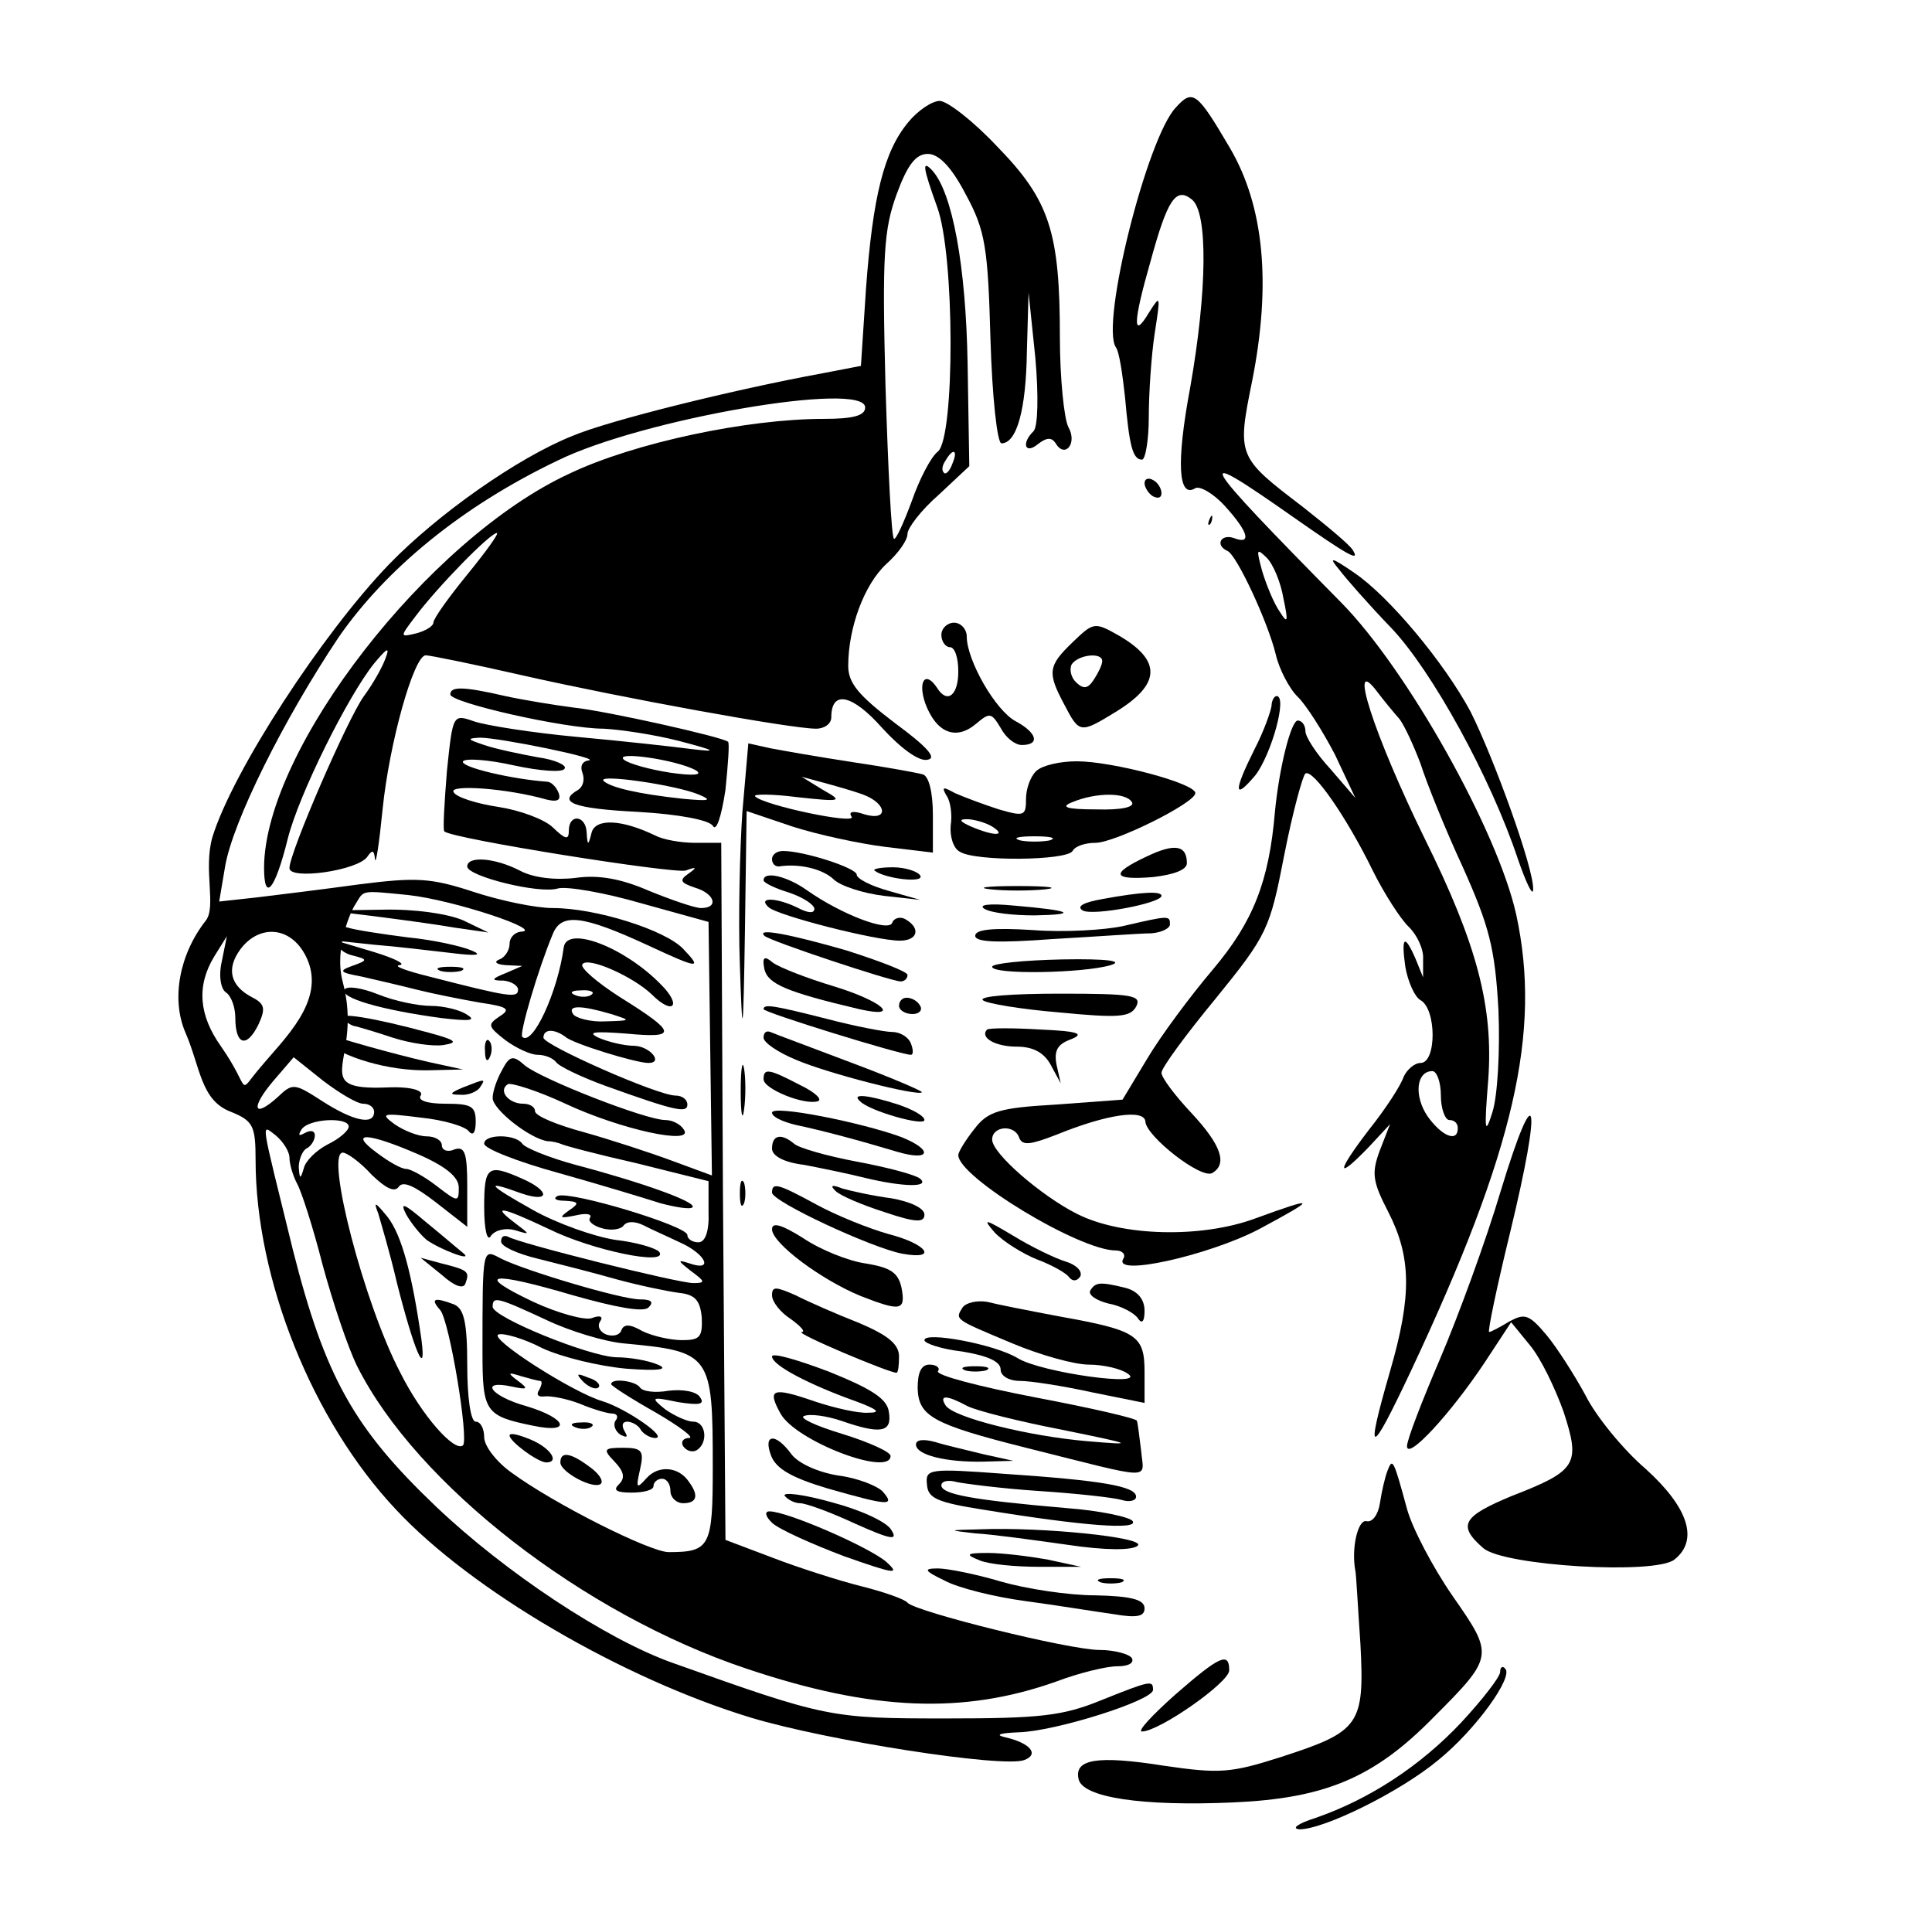 <?xml version="1.0" encoding="utf-8"?>
<svg version="1.0" width="237pt" height="235pt" viewBox="0 0 237 235" preserveAspectRatio="xMidYMid meet" xmlns="http://www.w3.org/2000/svg">
  <g transform="matrix(0.1, 0, 0, -0.1, 5.862, 244.378)" fill="#000000" stroke="none">
    <path d="M 1383.835 2312 C 1348.524 2275 1291.402 2047 1310.096 2018 C 1314.251 2013 1318.405 1985 1321.521 1956 C 1326.714 1897 1330.868 1880 1342.292 1880 C 1346.446 1880 1350.601 1904 1350.601 1932 C 1350.601 1961 1353.716 2008 1357.871 2035 C 1365.141 2082 1365.141 2083 1350.601 2060 C 1330.868 2027 1330.868 2047 1352.678 2123 C 1373.449 2199 1383.835 2215 1403.568 2199 C 1423.301 2183 1422.262 2087 1401.491 1969 C 1383.835 1875 1386.951 1832 1407.722 1845 C 1412.915 1848 1429.532 1839 1444.072 1823 C 1473.152 1791 1477.307 1775 1454.458 1784 C 1438.879 1789 1431.609 1775 1447.188 1768 C 1458.612 1763 1497.039 1680 1506.387 1641 C 1510.541 1623 1523.004 1599 1533.389 1589 C 1543.775 1579 1564.547 1546 1579.087 1518 L 1604.012 1465 L 1573.894 1500 C 1556.238 1519 1542.737 1540 1542.737 1547 C 1542.737 1554 1538.582 1560 1533.389 1560 C 1525.081 1560 1510.541 1502 1505.348 1448 C 1498.078 1362 1478.345 1313 1429.532 1255 C 1401.491 1222 1365.141 1173 1348.524 1145 L 1318.405 1095 L 1237.396 1089 C 1167.812 1085 1153.272 1081 1136.655 1059 C 1126.269 1046 1116.922 1031 1116.922 1027 C 1116.922 1000 1265.438 910 1310.096 910 C 1318.405 910 1322.559 905 1319.444 900 C 1304.904 877 1424.339 904 1485.615 936 C 1558.315 975 1557.277 977 1480.422 949 C 1414.992 925 1317.366 927 1262.322 955 C 1218.702 977 1158.465 1029 1158.465 1046 C 1158.465 1063 1186.506 1065 1191.699 1048 C 1195.854 1038 1206.239 1040 1237.396 1052 C 1298.672 1077 1345.408 1084 1346.446 1068 C 1347.485 1050 1414.992 997 1428.494 1005 C 1447.188 1016 1439.918 1039 1402.529 1079 C 1382.796 1100 1366.179 1122 1366.179 1128 C 1366.179 1134 1396.298 1175 1432.648 1219 C 1496.001 1297 1499.117 1304 1516.772 1395 C 1527.158 1448 1539.621 1493 1542.737 1495 C 1552.084 1501 1593.627 1441 1625.822 1375 C 1639.324 1348 1659.057 1317 1669.442 1307 C 1679.828 1297 1688.137 1279 1687.098 1267 L 1687.098 1245 L 1677.751 1268 C 1664.249 1299 1660.095 1295 1665.288 1258 C 1668.404 1240 1676.712 1221 1683.982 1217 C 1703.715 1206 1703.715 1140 1683.982 1140 C 1676.712 1140 1667.365 1132 1663.211 1123 C 1660.095 1113 1641.401 1084 1620.629 1058 C 1580.125 1005 1580.125 995 1620.629 1037 L 1646.594 1065 L 1634.131 1033 C 1623.745 1005 1624.784 995 1644.517 957 C 1672.558 902 1673.597 855 1646.594 762 C 1615.437 654 1621.668 655 1672.558 763 C 1799.264 1033 1832.498 1178 1801.341 1322 C 1778.492 1425 1667.365 1623 1586.357 1705 C 1408.761 1885 1400.452 1899 1527.158 1810 C 1595.704 1762 1610.244 1754 1600.897 1769 C 1596.742 1776 1568.701 1799 1539.621 1822 C 1459.651 1883 1458.612 1884 1477.307 1976 C 1501.194 2096 1491.847 2191 1450.304 2262 C 1409.799 2331 1404.606 2335 1383.835 2312 Z M 1515.734 1710 C 1521.965 1681 1520.927 1678 1511.579 1693 C 1504.309 1703 1494.962 1726 1489.769 1743 C 1482.499 1770 1482.499 1772 1494.962 1760 C 1503.271 1752 1512.618 1729 1515.734 1710 Z M 1658.018 1562 C 1664.249 1554 1675.674 1529 1683.982 1507 C 1691.252 1484 1714.101 1427 1735.911 1380 C 1768.107 1308 1775.377 1281 1779.531 1205 C 1781.608 1155 1778.492 1100 1772.261 1080 C 1762.914 1050 1761.875 1056 1767.068 1120 C 1773.3 1209 1753.567 1285 1689.175 1415 C 1626.861 1542 1593.627 1645 1631.015 1595 C 1639.324 1584 1651.787 1569 1658.018 1562 Z M 1708.908 1100 C 1708.908 1084 1714.101 1070 1719.294 1070 C 1725.525 1070 1729.68 1066 1729.68 1060 C 1729.68 1042 1709.947 1050 1692.291 1075 C 1675.674 1100 1678.789 1130 1698.522 1130 C 1703.715 1130 1708.908 1117 1708.908 1100 Z" style=""/>
    <path d="M 1055.646 2294 C 1025.528 2258 1012.026 2202 1003.718 2090 L 997.486 1995 L 950.751 1986 C 841.7 1966 687.992 1928 643.333 1909 C 575.826 1882 478.2 1813 419.002 1752 C 336.955 1667 226.866 1498 201.94 1417 C 190.516 1377 207.2 1331.443 193.699 1314.443 C 161.503 1273.443 151.118 1218.443 168.773 1177.443 C 187.468 1134.443 187.4 1094 224.789 1080 C 251.792 1069 254.907 1063 254.907 1021 C 254.907 875 324.492 701 427.31 592 C 519.743 493 704.609 385 862.472 337 C 954.905 309 1171.966 275 1197.931 285 C 1216.625 292 1205.201 306 1174.044 313 C 1161.581 316 1167.812 318 1190.661 319 C 1235.319 320 1355.794 358 1355.794 371 C 1355.794 383 1353.716 383 1291.402 358 C 1244.666 339 1216.625 336 1101.343 336 C 960.098 336 954.905 337 766.923 404 C 684.876 433 561.286 515 476.123 596 C 375.382 692 340.07 755 300.605 911 C 260.1 1076 261.139 1065 279.833 1051 C 289.18 1043 296.45 1031 296.45 1024 C 296.45 1016 300.605 1002 305.797 992 C 310.99 983 325.53 938 336.955 893 C 349.417 847 368.112 791 379.536 768 C 452.236 623 656.835 464 857.279 397 C 1012.026 345 1123.153 341 1236.358 381 C 1265.438 392 1298.672 400 1312.174 400 C 1325.675 400 1332.945 404 1329.829 410 C 1326.714 415 1308.019 420 1290.364 420 C 1252.975 420 1063.955 467 1054.608 478 C 1051.492 482 1026.566 491 998.525 498 C 970.483 505 920.632 521 889.475 533 L 831.315 555 L 828.199 983 L 826.122 1410 L 793.926 1410 C 776.27 1410 754.46 1414 745.113 1419 C 703.57 1439 672.413 1440 667.22 1423 C 663.066 1406 662.028 1406 660.989 1423 C 659.95 1444 639.179 1446 639.179 1425 C 639.179 1413 635.025 1414 619.446 1429 C 609.06 1439 578.942 1450 552.977 1454 C 525.975 1458 501.049 1466 497.933 1472 C 490.663 1482 563.363 1477 612.176 1463 C 624.639 1460 629.832 1462 626.716 1471 C 623.6 1479 617.369 1485 612.176 1485 C 569.595 1488 505.203 1503 509.357 1510 C 512.473 1514 540.515 1512 571.672 1505 C 603.868 1498 631.909 1496 633.986 1501 C 637.102 1505 622.562 1512 600.752 1515 C 578.942 1519 549.862 1525 535.322 1530 C 514.55 1537 513.512 1538 530.129 1539 C 554.016 1539 681.76 1513 663.066 1511 C 655.796 1510 652.68 1504 655.796 1496 C 658.912 1488 656.835 1479 650.603 1475 C 624.639 1460 644.372 1452 723.303 1448 C 775.232 1445 810.543 1438 815.736 1431 C 819.89 1423 826.122 1441 831.315 1475 C 834.43 1506 836.508 1533 834.43 1534 C 827.16 1540 683.838 1572 644.372 1576 C 621.523 1579 584.135 1585 561.286 1590 C 509.357 1602 493.779 1602 493.779 1592 C 493.779 1582 633.986 1550 681.76 1550 C 701.493 1549 743.036 1543 774.193 1535 C 819.89 1523 823.006 1521 789.772 1525 C 766.923 1528 703.57 1535 648.526 1540 C 594.52 1545 537.399 1554 522.859 1559 C 496.895 1568 496.895 1568 489.625 1498 C 486.509 1459 484.432 1425 486.509 1424 C 495.856 1415 766.923 1372 782.502 1376 C 796.003 1381 797.042 1380 785.618 1372 C 774.193 1364 776.27 1361 793.926 1355 C 817.813 1348 824.045 1330 801.196 1330 C 793.926 1330 764.846 1340 737.843 1351 C 703.57 1366 675.529 1371 647.488 1367 C 622.562 1364 595.559 1367 578.942 1376 C 547.785 1392 514.55 1394 514.55 1381 C 514.55 1369 602.829 1347 625.678 1354 C 636.063 1357 682.799 1349 727.458 1336 L 810.543 1313 L 812.62 1157 L 814.698 1002 L 765.885 1020 C 738.882 1030 690.069 1046 657.873 1055 C 624.639 1064 597.636 1075 597.636 1081 C 597.636 1086 591.405 1090 583.096 1090 C 565.44 1090 551.939 1106 564.402 1114 C 568.556 1116 600.752 1106 635.025 1090 C 703.57 1058 792.888 1039 780.425 1058 C 776.27 1065 765.885 1070 757.576 1070 C 733.689 1070 605.945 1120 585.173 1137 C 570.633 1150 566.479 1149 557.132 1131 C 550.9 1120 545.707 1105 545.707 1097 C 545.707 1083 591.405 1047 613.215 1044 C 619.446 1044 625.678 1042 628.793 1041 C 631.909 1039 673.452 1028 722.265 1017 L 810.543 995 L 810.543 958 C 811.582 933 806.389 920 798.08 920 C 790.81 920 784.579 924 784.579 929 C 784.579 940 642.295 983 625.678 977 C 619.446 974 622.562 971 633.986 971 C 651.642 970 652.68 968 639.179 959 C 626.716 950 627.755 949 647.488 953 C 659.95 956 668.259 955 665.143 950 C 662.028 946 669.298 940 680.722 937 C 692.146 934 703.57 936 706.686 941 C 710.84 946 720.188 946 730.573 941 C 739.92 936 760.692 927 777.309 919 C 807.428 905 816.775 884 787.695 894 C 772.116 899 772.116 898 788.733 885 C 806.389 872 807.428 870 791.849 870 C 773.155 870 576.865 919 564.402 927 C 559.209 929 556.093 927 556.093 921 C 556.093 915 575.826 906 600.752 900 C 624.639 894 668.259 883 696.3 875 C 725.38 867 759.653 860 774.193 858 C 793.926 856 800.158 849 802.235 828 C 803.273 804 800.158 800 778.348 800 C 763.808 800 741.998 805 729.535 811 C 713.956 820 706.686 820 703.57 812 C 701.493 806 693.185 804 684.876 807 C 677.606 810 673.452 817 677.606 823 C 681.76 829 677.606 831 667.22 827 C 658.912 824 625.678 833 595.559 847 C 521.82 882 542.592 885 644.372 855 C 697.339 840 730.573 834 736.805 840 C 744.075 847 739.92 850 726.419 850 C 703.57 850 586.212 885 556.093 900 C 533.245 912 533.245 916 533.245 786 C 533.245 712 536.36 707 595.559 695 C 643.333 685 637.102 704 587.25 719 C 543.63 731 528.052 752 569.595 743 C 588.289 739 590.366 740 576.865 750 C 563.363 760 564.402 761 579.98 756 C 590.366 753 601.79 750 603.868 750 C 606.983 750 605.945 745 602.829 739 C 598.675 733 601.79 730 609.06 731 C 617.369 732 637.102 728 652.68 722 C 669.298 715 686.953 710 692.146 710 C 698.378 710 700.455 706 696.3 701 C 693.185 696 696.3 688 702.532 684 C 710.84 680 711.879 681 707.725 688 C 703.57 695 704.609 700 710.84 700 C 716.033 700 724.342 696 727.458 690 C 730.573 685 738.882 680 745.113 680 C 761.73 680 709.802 716 680.722 725 C 643.333 736 539.476 803 552.977 807 C 559.209 809 584.135 802 606.983 790 C 630.87 779 676.568 768 709.802 765 C 749.268 762 762.769 764 748.229 770 C 736.805 775 713.956 779 697.339 779 C 664.105 780 545.707 828 545.707 841 C 545.707 854 550.9 853 611.138 825 C 640.218 811 683.838 798 706.686 796 C 813.659 786 815.736 783 815.736 644 C 815.736 547 812.62 540 761.73 540 C 738.882 540 621.523 599 569.595 637 C 550.9 650 535.322 670 535.322 681 C 535.322 691 531.167 700 524.936 700 C 518.705 700 514.55 730 514.55 769 C 514.55 823 510.396 839 497.933 844 C 474.046 853 468.853 851 481.316 837 C 492.74 824 516.627 679 509.357 671 C 498.972 662 458.467 708 432.503 760 C 387.845 845 340.07 1030 361.88 1030 C 367.073 1030 383.69 1018 397.192 1003 C 414.847 986 425.233 981 430.426 988 C 435.619 996 450.159 989 476.123 969 L 514.55 939 L 514.55 989 C 514.55 1030 511.435 1038 498.972 1034 C 490.663 1030 483.393 1033 483.393 1039 C 483.393 1045 475.085 1050 464.699 1050 C 454.313 1050 436.657 1057 425.233 1065 C 407.577 1078 409.655 1079 457.429 1073 C 486.509 1070 512.473 1062 516.627 1056 C 521.82 1050 524.936 1055 524.936 1068 C 524.936 1087 519.743 1090 487.547 1090 C 465.737 1090 453.275 1094 457.429 1100 C 461.583 1106 445.98 1111.218 416.925 1110 C 316.096 1105.775 387.809 1142.328 361.844 1239.328 C 350.339 1282.307 373.867 1329.997 376.983 1333.997 C 388.407 1351.997 381.613 1352 441.85 1346 C 497.933 1340 611.138 1302 579.98 1301 C 572.71 1300 566.479 1294 566.479 1286 C 566.479 1278 560.248 1269 554.016 1267 C 546.746 1264 549.862 1261 561.286 1260 L 582.058 1259 L 561.286 1250 C 543.63 1243 543.63 1241 559.209 1241 C 568.556 1240 576.865 1235 576.865 1230 C 576.865 1219 565.44 1221 467.815 1246 C 439.773 1253 423.156 1259 431.465 1260 C 439.773 1261 426.272 1268 400.307 1276 L 353.572 1290 L 400.307 1285 C 426.272 1283 467.815 1278 493.779 1275 C 525.975 1271 534.283 1272 519.743 1278 C 508.319 1283 473.007 1291 441.85 1294 C 410.693 1298 377.459 1303 368.112 1306 C 357.726 1309 351.495 1304 351.495 1294 C 351.495 1285 360.842 1275 373.305 1272 C 393.037 1267 393.037 1266 373.305 1259 C 356.687 1253 357.726 1251 384.729 1246 C 402.385 1242 432.503 1235 452.236 1230 C 471.969 1225 507.28 1218 530.129 1214 C 564.402 1209 568.556 1206 554.016 1197 C 539.476 1187 539.476 1185 561.286 1168 C 574.788 1158 592.443 1150 600.752 1150 C 610.099 1150 619.446 1146 623.6 1141 C 626.716 1136 653.719 1123 683.838 1112 C 770.039 1081 784.579 1078 784.579 1089 C 784.579 1095 778.348 1100 770.039 1100 C 748.229 1100 608.022 1162 608.022 1171 C 608.022 1182 621.523 1182 635.025 1172 C 643.333 1164 721.226 1140 736.805 1140 C 755.499 1140 738.882 1160 720.188 1161 C 706.686 1161 686.953 1166 675.529 1171 C 660.989 1178 670.336 1179 709.802 1176 C 773.155 1170 772.116 1177 701.493 1221 C 673.452 1239 652.68 1257 655.796 1261 C 662.028 1271 718.11 1246 740.959 1224 C 766.923 1198 778.348 1210 752.383 1236 C 707.725 1282 637.102 1309 632.948 1282 C 625.678 1227 594.52 1160 582.058 1172 C 577.903 1175 601.79 1256 619.446 1298 C 629.832 1324 654.758 1322 736.805 1284 C 799.119 1255 803.273 1255 779.386 1280 C 757.576 1303 672.413 1330 619.446 1330 C 598.675 1330 555.055 1339 521.82 1350 C 469.892 1367 452.236 1368 381.613 1359 C 337.993 1353 280.872 1346 255.946 1343 L 210.249 1338 L 217.519 1381 C 226.866 1436 289.18 1561 356.687 1662 C 414.847 1746 508.319 1823 625.678 1879 C 729.535 1930 1002.679 1977 1002.679 1944 C 1002.679 1934 988.139 1930 951.789 1930 C 858.318 1930 720.188 1901 640.218 1863 C 466.776 1783 266.332 1525 265.293 1380 C 265.293 1336 278.795 1352 294.373 1415 C 307.875 1469 368.112 1590 400.307 1630 C 416.925 1650 420.04 1651 413.809 1635 C 409.655 1624 398.23 1604 387.845 1590 C 368.112 1563 296.45 1398 296.45 1379 C 296.45 1364 380.575 1376 391.999 1393 C 398.23 1402 400.307 1401 401.346 1390 C 402.385 1382 406.539 1409 410.693 1451 C 419.002 1533 449.12 1640 463.66 1640 C 468.853 1640 522.859 1629 584.135 1615 C 703.57 1588 911.285 1550 942.442 1550 C 952.828 1550 961.136 1556 961.136 1564 C 961.136 1598 987.101 1592 1023.451 1551 C 1046.299 1526 1069.148 1509 1079.533 1512 C 1090.958 1514 1078.495 1528 1039.029 1557 C 994.371 1591 981.908 1606 981.908 1627 C 981.908 1674 1001.641 1727 1028.643 1752 C 1043.183 1765 1054.608 1781 1054.608 1789 C 1054.608 1796 1071.225 1818 1093.035 1837 L 1130.424 1872 L 1128.346 1998 C 1126.269 2118 1109.652 2208 1084.726 2235 C 1072.263 2248 1073.302 2239 1090.958 2190 C 1112.768 2131 1112.768 1908 1091.996 1890 C 1083.688 1884 1069.148 1856 1059.801 1829 C 1049.415 1801 1040.068 1781 1037.991 1783 C 1034.875 1785 1030.721 1870 1027.605 1971 C 1023.451 2130 1025.528 2162 1041.106 2205 C 1054.608 2242 1064.993 2255 1079.533 2255 C 1093.035 2255 1108.613 2239 1126.269 2205 C 1150.156 2161 1153.272 2140 1156.388 2028 C 1158.465 1957 1164.696 1900 1169.889 1900 C 1188.584 1900 1200.008 1941 1201.046 2012 L 1203.124 2085 L 1211.432 2005 C 1215.586 1958 1214.548 1921 1209.355 1915 C 1193.776 1900 1198.969 1886 1214.548 1899 C 1224.934 1907 1231.165 1908 1236.358 1900 C 1247.782 1881 1263.361 1900 1251.936 1920 C 1246.744 1930 1241.551 1980 1241.551 2030 C 1241.551 2159 1229.088 2198 1164.696 2264 C 1135.616 2295 1103.421 2320 1094.073 2320 C 1084.726 2320 1067.071 2308 1055.646 2294 Z M 1109.652 1875 C 1106.536 1866 1101.343 1861 1099.266 1864 C 1096.151 1867 1097.189 1873 1101.343 1879 C 1110.691 1895 1116.922 1892 1109.652 1875 Z M 514.55 1739 C 491.702 1711 473.007 1685 473.007 1680 C 473.007 1676 463.66 1670 452.236 1667 C 431.465 1662 431.465 1662 451.197 1688 C 478.2 1724 542.592 1790 550.9 1790 C 554.016 1790 537.399 1767 514.55 1739 Z M 794.965 1499 C 804.312 1493 791.849 1492 763.808 1496 C 737.843 1500 712.918 1507 706.686 1512 C 694.223 1523 771.078 1512 794.965 1499 Z M 799.119 1469 C 815.736 1462 811.582 1461 779.386 1464 C 723.303 1470 690.069 1478 681.76 1486 C 673.452 1495 771.078 1481 799.119 1469 Z M 318.515 1266.763 C 340.326 1215.763 290.219 1170 261.139 1135 C 231.02 1100 250.82 1105.443 212.393 1160.443 C 185.39 1198.443 182.275 1234.443 204.085 1270.443 L 219.663 1295.443 L 213.432 1264.443 C 209.278 1246.443 212.393 1230.443 218.625 1226.443 C 224.856 1222.443 230.049 1208.443 230.049 1195.443 C 230.049 1162.443 243.55 1157.443 258.09 1186.443 C 267.438 1206.443 266.399 1212.443 250.82 1220.443 C 223.818 1234.443 218.625 1255.443 236.28 1279.443 C 260.168 1311.443 300.86 1307.763 318.515 1266.763 Z M 667.22 1224 C 664.105 1221 654.758 1220 647.488 1223 C 639.179 1226 642.295 1229 653.719 1229 C 665.143 1230 671.375 1227 667.22 1224 Z M 691.108 1200 C 716.033 1192 716.033 1192 683.838 1191 C 666.182 1190 647.488 1195 644.372 1200 C 637.102 1211 653.719 1211 691.108 1200 Z M 386.806 1090 C 394.076 1090 400.307 1086 400.307 1080 C 400.307 1063 374.343 1069 336.955 1093 C 302.682 1115 300.605 1116 281.91 1098 C 251.792 1071 248.676 1085 276.717 1118 L 301.643 1147 L 337.993 1118 C 357.726 1103 379.536 1090 386.806 1090 Z M 369.15 1062 C 369.15 1057 357.726 1047 343.186 1040 C 329.685 1033 316.183 1020 314.106 1011 C 309.952 997 308.913 997 307.875 1012 C 307.875 1021 312.029 1032 317.222 1035 C 323.453 1038 327.607 1046 327.607 1051 C 327.607 1057 322.415 1058 315.145 1054 C 307.875 1050 306.836 1051 310.99 1058 C 319.299 1072 369.15 1074 369.15 1062 Z M 454.313 1028 C 488.586 1013 504.165 1000 504.165 987 C 504.165 969 503.126 969 477.162 989 C 461.583 1001 444.966 1010 439.773 1010 C 433.542 1010 417.963 1019 403.423 1030 C 368.112 1056 391.999 1055 454.313 1028 Z" style=""/>
    <path d="M 1345.408 1851 C 1345.408 1846 1350.601 1838 1355.794 1835 C 1362.025 1832 1366.179 1833 1366.179 1839 C 1366.179 1844 1362.025 1852 1355.794 1855 C 1350.601 1858 1345.408 1857 1345.408 1851 Z" style=""/>
    <path style="" d="M 1428.494 1810 C 1428.494 1816 1421.224 1800 1424.339 1800 C 1426.417 1800 1428.494 1805 1428.494 1810 Z"/>
    <path d="M 1584.279 1745 C 1592.588 1734 1620.629 1702 1647.632 1674 C 1697.484 1622 1770.184 1490 1803.418 1390 C 1813.804 1360 1822.112 1343 1822.112 1353 C 1823.151 1378 1774.338 1513 1745.258 1571 C 1713.062 1631 1645.555 1712 1602.974 1741 C 1573.894 1761 1570.778 1761 1584.279 1745 Z" style=""/>
    <path d="M 1096.151 1665 C 1096.151 1657 1101.343 1650 1106.536 1650 C 1112.768 1650 1116.922 1637 1116.922 1620 C 1116.922 1591 1103.421 1580 1090.958 1600 C 1076.418 1622 1067.071 1608 1076.418 1581 C 1089.919 1545 1113.806 1535 1138.732 1556 C 1155.349 1570 1157.426 1570 1168.851 1551 C 1175.082 1539 1186.506 1530 1194.815 1530 C 1217.664 1530 1213.509 1545 1187.545 1559 C 1162.619 1572 1127.308 1634 1127.308 1663 C 1127.308 1672 1120.038 1680 1111.729 1680 C 1103.421 1680 1096.151 1673 1096.151 1665 Z" style=""/>
    <path d="M 1257.129 1656 C 1227.011 1627 1225.972 1619 1246.744 1580 C 1265.438 1544 1266.476 1544 1309.058 1570 C 1365.141 1604 1367.218 1633 1314.251 1664 C 1284.132 1681 1283.094 1681 1257.129 1656 Z M 1293.479 1633 C 1293.479 1628 1288.286 1618 1283.094 1610 C 1275.824 1599 1270.631 1598 1261.284 1607 C 1255.052 1613 1252.975 1623 1256.091 1629 C 1264.399 1641 1293.479 1644 1293.479 1633 Z" style=""/>
    <path d="M 1501.194 1578 C 1500.155 1571 1491.847 1547 1480.422 1525 C 1454.458 1473 1454.458 1461 1481.461 1493 C 1501.194 1519 1520.927 1590 1507.425 1590 C 1504.309 1590 1501.194 1584 1501.194 1578 Z" style=""/>
    <path d="M 852.086 1448 C 848.971 1403 846.893 1318 848.971 1260 C 852.086 1165 853.125 1169 855.202 1302 L 857.279 1449 L 913.362 1430 C 944.519 1420 995.409 1409 1027.605 1405 L 1085.765 1398 L 1085.765 1444 C 1085.765 1473 1080.572 1492 1073.302 1494 C 1066.032 1496 1027.605 1503 987.101 1509 C 947.635 1515 901.938 1523 886.359 1526 L 859.356 1532 L 852.086 1448 Z M 1000.602 1469 C 1029.682 1458 1031.759 1436 1001.641 1445 C 987.101 1450 981.908 1448 986.062 1442 C 992.293 1432 878.051 1456 867.665 1467 C 864.549 1470 888.436 1470 919.593 1466 C 974.638 1460 975.676 1461 950.751 1475 L 924.786 1491 L 950.751 1484 C 965.291 1480 987.101 1474 1000.602 1469 Z" style=""/>
    <path d="M 1212.471 1498 C 1205.201 1491 1200.008 1476 1200.008 1464 C 1200.008 1443 1197.931 1442 1166.774 1451 C 1148.079 1457 1124.192 1466 1112.768 1471 C 1098.228 1479 1096.151 1479 1102.382 1468 C 1107.575 1461 1109.652 1444 1107.575 1431 C 1106.536 1418 1110.691 1403 1118.999 1399 C 1137.694 1387 1249.859 1388 1257.129 1400 C 1260.245 1406 1272.708 1410 1285.171 1410 C 1309.058 1410 1407.722 1459 1407.722 1471 C 1407.722 1483 1305.942 1510 1262.322 1510 C 1241.551 1510 1219.741 1505 1212.471 1498 Z M 1329.829 1460 C 1333.984 1454 1317.366 1450 1286.209 1451 C 1248.821 1451 1241.551 1454 1257.129 1460 C 1286.209 1472 1322.559 1472 1329.829 1460 Z M 1158.465 1430 C 1177.159 1418 1160.542 1418 1132.501 1430 C 1118.999 1436 1116.922 1439 1127.308 1439 C 1135.616 1439 1150.156 1435 1158.465 1430 Z M 1229.088 1413 C 1218.702 1411 1202.085 1411 1192.738 1413 C 1182.352 1416 1190.661 1418 1210.394 1418 C 1230.126 1418 1238.435 1416 1229.088 1413 Z" style=""/>
    <path d="M 1347.485 1393 C 1302.826 1372 1305.942 1364 1355.794 1368 C 1381.758 1371 1397.336 1377 1397.336 1385 C 1397.336 1407 1382.796 1410 1347.485 1393 Z" style=""/>
    <path d="M 888.436 1390 C 888.436 1385 891.552 1381 896.745 1381 C 921.671 1385 950.751 1378 964.252 1365 C 972.561 1357 1000.602 1348 1025.528 1345 L 1070.186 1340 L 1031.759 1351 C 1009.949 1357 992.293 1366 992.293 1371 C 992.293 1379 927.902 1400 901.938 1400 C 894.668 1400 888.436 1396 888.436 1390 Z" style=""/>
    <path d="M 1014.103 1376 C 1026.566 1366 1076.418 1360 1070.186 1370 C 1067.071 1375 1051.492 1380 1036.952 1380 C 1021.373 1380 1012.026 1378 1014.103 1376 Z" style=""/>
    <path d="M 878.051 1364 C 878.051 1361 892.591 1354 909.208 1349 C 926.863 1343 940.365 1334 940.365 1329 C 940.365 1323 932.056 1324 920.632 1330 C 894.668 1343 869.742 1344 884.282 1331 C 894.668 1321 1015.142 1290 1045.261 1290 C 1067.071 1290 1071.225 1305 1052.531 1316 C 1046.299 1320 1037.991 1318 1035.913 1312 C 1031.759 1300 973.599 1322 931.018 1352 C 907.131 1369 878.051 1376 878.051 1364 Z" style=""/>
    <path d="M 1156.388 1353 C 1174.044 1351 1205.201 1351 1223.895 1353 C 1241.551 1355 1227.011 1357 1189.622 1357 C 1152.234 1357 1137.694 1355 1156.388 1353 Z" style=""/>
    <path d="M 1293.479 1341 C 1270.631 1337 1261.284 1332 1269.592 1327 C 1282.055 1320 1366.179 1336 1366.179 1345 C 1366.179 1351 1342.292 1350 1293.479 1341 Z" style=""/>
    <path d="M 1149.118 1329 C 1157.426 1324 1184.429 1321 1210.394 1321 C 1265.438 1322 1256.091 1327 1185.468 1333 C 1154.311 1336 1140.809 1334 1149.118 1329 Z" style=""/>
    <path d="M 400.307 1320 C 431.465 1316 476.123 1310 498.972 1306 L 540.515 1300 L 509.357 1315 C 490.663 1323 450.159 1329 410.693 1328 L 343.186 1327 L 400.307 1320 Z" style=""/>
    <path d="M 1319.444 1308 C 1296.595 1303 1246.744 1300 1208.316 1303 C 1160.542 1306 1137.694 1304 1137.694 1296 C 1137.694 1288 1165.735 1287 1233.242 1292 C 1286.209 1295 1340.215 1299 1353.716 1299 C 1366.179 1300 1376.565 1305 1376.565 1310 C 1376.565 1321 1375.526 1321 1319.444 1308 Z" style=""/>
    <path d="M 879.089 1296 C 884.282 1290 1034.875 1240 1046.299 1240 C 1050.453 1240 1054.608 1243 1054.608 1248 C 1054.608 1252 1020.335 1265 979.831 1278 C 910.246 1298 868.703 1306 879.089 1296 Z" style=""/>
    <path d="M 879.089 1255 C 883.243 1237 906.092 1227 995.409 1206 C 1048.376 1194 1023.451 1216 964.252 1234 C 931.018 1244 897.783 1257 889.475 1263 C 879.089 1272 875.973 1270 879.089 1255 Z" style=""/>
    <path d="M 1158.465 1258 C 1158.465 1248 1270.631 1250 1303.865 1260 C 1320.482 1265 1299.711 1268 1244.666 1267 C 1196.892 1266 1158.465 1262 1158.465 1258 Z" style=""/>
    <path d="M 481.316 1253 C 487.547 1251 500.01 1251 507.28 1253 C 513.512 1256 508.319 1258 493.779 1258 C 479.239 1258 474.046 1256 481.316 1253 Z" style=""/>
    <path d="M 363.957 1230 C 357.726 1220 408.616 1205 483.393 1195 C 517.666 1191 525.975 1192 514.55 1199 C 506.242 1205 485.47 1210 469.892 1210 C 454.313 1210 425.233 1216 405.5 1224 C 385.767 1232 367.073 1235 363.957 1230 Z" style=""/>
    <path d="M 1147.041 1217 C 1151.195 1213 1192.738 1206 1240.512 1202 C 1313.212 1195 1327.752 1196 1335.022 1209 C 1342.292 1223 1330.868 1225 1241.551 1225 C 1184.429 1225 1141.848 1222 1147.041 1217 Z" style=""/>
    <path d="M 1044.222 1210 C 1044.222 1205 1051.492 1200 1060.839 1200 C 1069.148 1200 1073.302 1205 1070.186 1210 C 1067.071 1216 1059.801 1220 1053.569 1220 C 1048.376 1220 1044.222 1216 1044.222 1210 Z" style=""/>
    <path d="M 878.051 1206 C 878.051 1202 1046.299 1150 1058.762 1150 C 1061.878 1150 1061.878 1156 1058.762 1164 C 1055.646 1172 1045.261 1178 1035.913 1178 C 1026.566 1178 990.216 1185 955.943 1194 C 892.591 1210 878.051 1213 878.051 1206 Z" style=""/>
    <path d="M 361.88 1194 C 367.073 1189 374.343 1185 377.459 1185 C 381.613 1184 402.385 1178 423.156 1171 C 444.966 1164 473.007 1160 485.47 1162 C 504.165 1165 501.049 1168 467.815 1177 C 398.23 1196 352.533 1203 361.88 1194 Z" style=""/>
    <path d="M 1152.234 1181 C 1142.886 1171 1162.619 1160 1188.584 1160 C 1208.316 1160 1221.818 1153 1230.126 1138 L 1242.589 1115 L 1237.396 1138 C 1234.281 1155 1238.435 1163 1255.052 1169 C 1272.708 1176 1263.361 1179 1217.664 1181 C 1184.429 1183 1155.349 1183 1152.234 1181 Z" style=""/>
    <path d="M 337.993 1168 C 360.842 1147 417.963 1130 466.776 1131 L 509.357 1132 L 467.815 1141 C 420.04 1152 360.842 1169 337.993 1177 C 324.492 1183 324.492 1181 337.993 1168 Z" style=""/>
    <path d="M 878.051 1171 C 878.051 1165 895.706 1153 917.516 1144 C 956.982 1127 1067.071 1099 1072.263 1104 C 1074.341 1105 1034.875 1122 983.985 1141 C 934.133 1160 890.513 1176 886.359 1178 C 881.166 1180 878.051 1177 878.051 1171 Z" style=""/>
    <path d="M 536.36 1154 C 536.36 1143 539.476 1140 542.592 1148 C 545.707 1155 544.669 1164 541.553 1167 C 538.437 1171 535.322 1165 536.36 1154 Z" style=""/>
    <path d="M 850.009 1105 C 850.009 1078 852.086 1067 854.163 1083 C 856.241 1098 856.241 1120 854.163 1133 C 852.086 1145 850.009 1133 850.009 1105 Z" style=""/>
    <path d="M 878.051 1120 C 878.051 1108 927.902 1088 944.519 1093 C 950.751 1095 941.403 1104 922.709 1113 C 884.282 1133 878.051 1134 878.051 1120 Z" style=""/>
    <path d="M 509.357 1110 C 492.74 1103 491.702 1101 506.242 1101 C 515.589 1100 527.013 1105 530.129 1110 C 537.399 1121 537.399 1121 509.357 1110 Z" style=""/>
    <path d="M 996.448 1093 C 1007.872 1081 1075.379 1062 1075.379 1070 C 1075.379 1075 1060.839 1083 1043.183 1089 C 1005.795 1101 985.023 1103 996.448 1093 Z" style=""/>
    <path d="M 1782.647 984 C 1763.952 921 1729.68 828 1707.87 777 C 1686.059 726 1667.365 678 1667.365 670 C 1667.365 652 1720.332 709 1762.914 773 L 1795.11 822 L 1817.958 794 C 1831.46 778 1849.115 741 1859.501 712 C 1880.272 648 1876.118 640 1796.148 609 C 1735.911 584 1728.641 573 1760.837 545 C 1785.762 523 1972.705 512 1995.554 531 C 2025.673 555 2012.171 595 1960.242 642 C 1932.201 666 1898.967 707 1886.504 732 C 1873.002 757 1851.192 791 1838.73 806 C 1816.92 832 1811.727 833 1793.032 823 C 1781.608 816 1770.184 810 1768.107 810 C 1766.03 810 1777.454 865 1794.071 933 C 1833.537 1096 1826.267 1127 1782.647 984 Z" style=""/>
    <path d="M 888.436 1079 C 888.436 1074 900.899 1068 917.516 1064 C 950.751 1057 995.409 1045 1042.145 1031 C 1082.649 1019 1086.803 1033 1047.338 1049 C 998.525 1067 888.436 1089 888.436 1079 Z" style=""/>
    <path d="M 535.322 1041 C 535.322 1035 575.826 1019 626.716 1005 C 676.568 991 732.65 974 751.345 968 C 770.039 963 788.733 960 790.81 963 C 797.042 969 730.573 993 647.488 1015 C 614.253 1024 585.173 1036 582.058 1041 C 573.749 1053 535.322 1053 535.322 1041 Z" style=""/>
    <path d="M 888.436 1035 C 888.436 1026 902.976 1018 927.902 1015 C 948.673 1011 982.946 1004 1002.679 999 C 1048.376 988 1082.649 987 1070.186 998 C 1063.955 1003 1029.682 1012 992.293 1019 C 954.905 1026 920.632 1036 915.439 1041 C 899.861 1054 888.436 1052 888.436 1035 Z" style=""/>
    <path d="M 535.322 963 C 535.322 934 539.476 920 543.63 928 C 548.823 935 561.286 938 572.71 935 C 592.443 929 592.443 929 572.71 944 C 543.63 966 556.093 964 615.292 936 C 668.259 910 760.692 891 750.306 908 C 746.152 913 722.265 920 696.3 923 C 670.336 927 624.639 943 594.52 960 C 539.476 991 534.283 997 581.019 980 C 616.33 968 616.33 983 582.058 998 C 539.476 1017 535.322 1013 535.322 963 Z" style=""/>
    <path d="M 848.971 980 C 848.971 966 851.048 961 854.163 968 C 856.241 974 856.241 986 854.163 993 C 851.048 999 848.971 994 848.971 980 Z" style=""/>
    <path d="M 888.436 981 C 888.436 970 1010.988 913 1048.376 906 C 1093.035 898 1078.495 918 1031.759 930 C 1006.833 937 967.368 953 943.481 966 C 895.706 992 888.436 994 888.436 981 Z" style=""/>
    <path d="M 966.329 983 C 972.561 977 998.525 966 1026.566 957 C 1064.993 944 1075.379 944 1075.379 954 C 1075.379 962 1057.723 970 1034.875 974 C 1012.026 977 985.023 983 974.638 986 C 962.175 991 959.059 990 966.329 983 Z" style=""/>
    <path d="M 405.5 955 C 408.616 944 420.04 906 428.349 870 C 449.12 788 464.699 751 458.467 800 C 447.043 880 434.58 928 416.925 951 C 401.346 970 399.269 971 405.5 955 Z" style=""/>
    <path d="M 439.773 954 C 446.005 943 457.429 929 464.699 923 C 481.316 911 523.897 895 509.357 907 C 504.165 911 483.393 929 463.66 945 C 436.657 968 431.465 970 439.773 954 Z" style=""/>
    <path d="M 888.436 936 C 888.436 919 948.673 874 997.486 854 C 1046.299 835 1052.531 836 1047.338 864 C 1043.183 883 1033.836 889 1003.718 894 C 981.908 897 947.635 911 926.863 925 C 899.861 942 888.436 945 888.436 936 Z" style=""/>
    <path d="M 1161.581 932 C 1171.966 921 1195.854 906 1213.509 899 C 1232.204 892 1249.859 882 1252.975 877 C 1257.129 872 1262.322 872 1266.476 878 C 1269.592 884 1262.322 892 1249.859 896 C 1236.358 900 1207.278 914 1184.429 928 C 1149.118 949 1146.002 950 1161.581 932 Z" style=""/>
    <path d="M 483.393 880 C 498.972 866 510.396 862 512.473 870 C 517.666 884 515.589 886 483.393 894 L 457.429 901 L 483.393 880 Z" style=""/>
    <path d="M 888.436 855 C 888.436 847 898.822 834 911.285 826 C 923.748 817 929.979 810 924.786 810 C 915.439 809 1031.759 760 1041.106 760 C 1043.183 760 1044.222 769 1044.222 780 C 1044.222 795 1030.721 806 995.409 821 C 967.368 832 933.095 847 917.516 855 C 892.591 866 888.436 866 888.436 855 Z" style=""/>
    <path d="M 1278.939 861 C 1275.824 856 1285.171 849 1300.749 845 C 1317.366 842 1332.945 833 1337.099 827 C 1342.292 819 1345.408 823 1345.408 836 C 1345.408 850 1337.099 860 1322.559 864 C 1290.364 872 1285.171 871 1278.939 861 Z" style=""/>
    <path d="M 1122.115 840 C 1112.768 825 1111.729 826 1183.391 796 C 1216.625 782 1259.206 770 1276.862 770 C 1294.518 770 1316.328 765 1324.636 759 C 1350.601 742 1218.702 760 1189.622 778 C 1161.581 795 1075.379 811 1075.379 800 C 1075.379 796 1096.151 789 1122.115 786 C 1152.234 781 1168.851 774 1168.851 764 C 1168.851 756 1179.236 750 1192.738 750 C 1205.201 750 1244.666 744 1281.016 736 L 1345.408 723 L 1345.408 761 C 1345.408 806 1336.061 812 1241.551 829 C 1204.162 836 1163.658 844 1152.234 847 C 1139.771 849 1126.269 846 1122.115 840 Z" style=""/>
    <path d="M 888.436 780 C 888.436 769 935.172 745 991.255 725 C 1018.258 715 1022.412 711 1006.833 711 C 994.371 710 964.252 717 940.365 725 C 888.436 743 882.205 740 898.822 710 C 917.516 676 1033.836 632 1033.836 658 C 1033.836 663 1006.833 675 974.638 685 C 941.403 695 920.632 705 927.902 707 C 935.172 710 955.943 707 973.599 701 C 1022.412 684 1035.913 687 1031.759 712 C 1029.682 728 1010.988 740 959.059 761 C 919.593 776 888.436 785 888.436 780 Z" style=""/>
    <path d="M 1067.071 741 C 1068.109 707 1084.726 697 1200.008 668 C 1359.948 628 1344.369 628 1341.254 664 C 1339.176 681 1337.099 698 1336.061 701 C 1336.061 704 1278.939 717 1210.394 730 C 1142.886 743 1088.881 757 1091.996 762 C 1095.112 766 1089.919 770 1081.611 770 C 1071.225 770 1067.071 760 1067.071 741 Z M 1128.346 719 C 1140.809 713 1192.738 700 1244.666 690 C 1332.945 672 1335.022 671 1275.824 676 C 1204.162 682 1110.691 705 1101.343 720 C 1093.035 733 1102.382 733 1128.346 719 Z" style=""/>
    <path d="M 1125.231 763 C 1131.462 761 1143.925 761 1151.195 763 C 1157.426 766 1152.234 768 1137.694 768 C 1123.153 768 1117.961 766 1125.231 763 Z" style=""/>
    <path d="M 656.835 749 C 664.105 742 672.413 739 675.529 742 C 678.645 745 673.452 751 663.066 754 C 648.526 760 647.488 759 656.835 749 Z" style=""/>
    <path d="M 691.108 746 C 691.108 744 716.033 728 746.152 711 C 775.232 694 793.926 680 786.656 680 C 779.386 680 776.27 675 779.386 670 C 783.54 664 790.81 662 796.003 665 C 810.543 674 807.428 700 791.849 700 C 784.579 700 769 707 757.576 715 C 738.882 730 739.92 731 773.155 724 C 799.119 720 806.389 721 800.158 730 C 796.003 737 779.386 740 761.73 738 C 745.113 735 729.535 737 726.419 742 C 721.226 750 691.108 754 691.108 746 Z" style=""/>
    <path d="M 647.488 693 C 654.758 690 664.105 691 667.22 694 C 671.375 697 665.143 700 653.719 699 C 642.295 699 639.179 696 647.488 693 Z" style=""/>
    <path d="M 566.479 683 C 566.479 676 599.713 651 611.138 650 C 628.793 650 616.33 668 592.443 678 C 577.903 684 566.479 687 566.479 683 Z" style=""/>
    <path d="M 887.398 658 C 893.629 642 913.362 631 956.982 618 C 1030.721 597 1040.068 596 1024.489 614 C 1018.258 621 993.332 631 969.445 634 C 944.519 638 920.632 649 912.323 660 C 892.591 687 877.012 685 887.398 658 Z" style=""/>
    <path d="M 1064.993 672 C 1064.993 659 1102.382 650 1148.079 651 L 1184.429 652 L 1148.079 660 C 1128.346 665 1101.343 671 1088.881 675 C 1074.341 679 1064.993 678 1064.993 672 Z" style=""/>
    <path d="M 695.262 651 C 706.686 639 708.763 631 700.455 623 C 693.185 616 697.339 613 716.033 613 C 730.573 613 743.036 616 743.036 621 C 743.036 626 748.229 630 753.422 630 C 759.653 630 763.808 623 763.808 615 C 763.808 607 771.078 600 779.386 600 C 796.003 600 799.119 609 786.656 626 C 774.193 645 749.268 647 734.728 631 C 722.265 617 721.226 618 726.419 641 C 731.612 664 729.535 668 705.648 668 C 681.76 668 680.722 666 695.262 651 Z" style=""/>
    <path d="M 628.793 650 C 628.793 638 670.336 616 678.645 624 C 681.76 628 675.529 637 664.105 645 C 641.256 662 628.793 664 628.793 650 Z" style=""/>
    <path d="M 1643.478 640 C 1640.362 632 1636.208 614 1634.131 600 C 1632.054 586 1624.784 576 1617.514 578 C 1607.128 580 1598.819 545 1604.012 517 C 1605.051 513 1607.128 472 1610.244 427 C 1615.437 328 1609.205 320 1513.657 289 C 1451.342 269 1437.841 268 1369.295 278 C 1287.248 291 1259.206 286 1264.399 262 C 1268.554 239 1342.292 228 1454.458 233 C 1566.624 238 1626.861 263 1699.561 337 C 1774.338 412 1774.338 413 1723.448 486 C 1698.522 522 1673.597 570 1667.365 593 C 1650.748 654 1649.709 656 1643.478 640 Z" style=""/>
    <path d="M 1078.495 623 C 1079.533 606 1090.958 601 1148.079 592 C 1270.631 572 1338.138 567 1330.868 578 C 1327.752 583 1290.364 591 1249.859 594 C 1133.539 604 1096.151 611 1096.151 622 C 1096.151 627 1104.459 629 1114.845 626 C 1124.192 624 1169.889 618 1215.586 615 C 1261.284 612 1306.981 607 1317.366 604 C 1326.714 601 1335.022 603 1335.022 608 C 1335.022 621 1291.402 628 1174.044 636 C 1080.572 643 1076.418 642 1078.495 623 Z" style=""/>
    <path d="M 904.015 609 C 908.169 604 916.478 600 922.709 600 C 929.979 600 960.098 589 990.216 575 C 1034.875 555 1043.183 554 1034.875 567 C 1029.682 577 996.448 592 962.175 601 C 926.863 611 900.899 614 904.015 609 Z" style=""/>
    <path d="M 888.436 576 C 896.745 568 937.249 550 976.715 535 C 1039.029 513 1046.299 512 1028.643 528 C 1007.872 546 907.131 590 885.321 590 C 879.089 590 880.128 584 888.436 576 Z" style=""/>
    <path d="M 1137.694 563 C 1157.426 562 1208.316 555 1250.898 549 C 1297.634 542 1330.868 542 1337.099 548 C 1347.485 558 1219.741 571 1143.925 568 C 1103.421 567 1103.421 567 1137.694 563 Z" style=""/>
    <path d="M 1142.886 530 C 1154.311 525 1187.545 522 1215.586 522 L 1267.515 522 L 1225.972 531 C 1203.124 535 1170.928 539 1153.272 539 C 1126.269 539 1125.231 537 1142.886 530 Z" style=""/>
    <path d="M 1100.305 505 C 1116.922 496 1161.581 485 1198.969 480 C 1236.358 475 1285.171 467 1306.981 464 C 1336.061 459 1345.408 461 1345.408 471 C 1345.408 482 1328.791 486 1285.171 487 C 1251.936 487 1200.008 495 1168.851 504 C 1138.732 513 1103.421 520 1091.996 520 C 1073.302 520 1075.379 517 1100.305 505 Z" style=""/>
    <path d="M 1291.402 503 C 1297.634 501 1310.096 501 1317.366 503 C 1323.598 506 1318.405 508 1303.865 508 C 1289.325 508 1284.132 506 1291.402 503 Z" style=""/>
    <path d="M 1382.796 365 C 1354.755 340 1336.061 320 1342.292 320 C 1363.064 320 1449.265 380 1449.265 395 C 1449.265 418 1437.841 413 1382.796 365 Z" style=""/>
    <path d="M 1781.608 393 C 1781.608 387 1759.798 359 1733.834 331 C 1683.982 278 1621.668 237 1555.199 214 C 1533.389 207 1525.081 201 1535.467 200 C 1565.585 200 1659.057 246 1705.792 285 C 1751.49 322 1798.225 387 1787.84 397 C 1784.724 401 1781.608 399 1781.608 393 Z" style=""/>
  </g>
</svg>